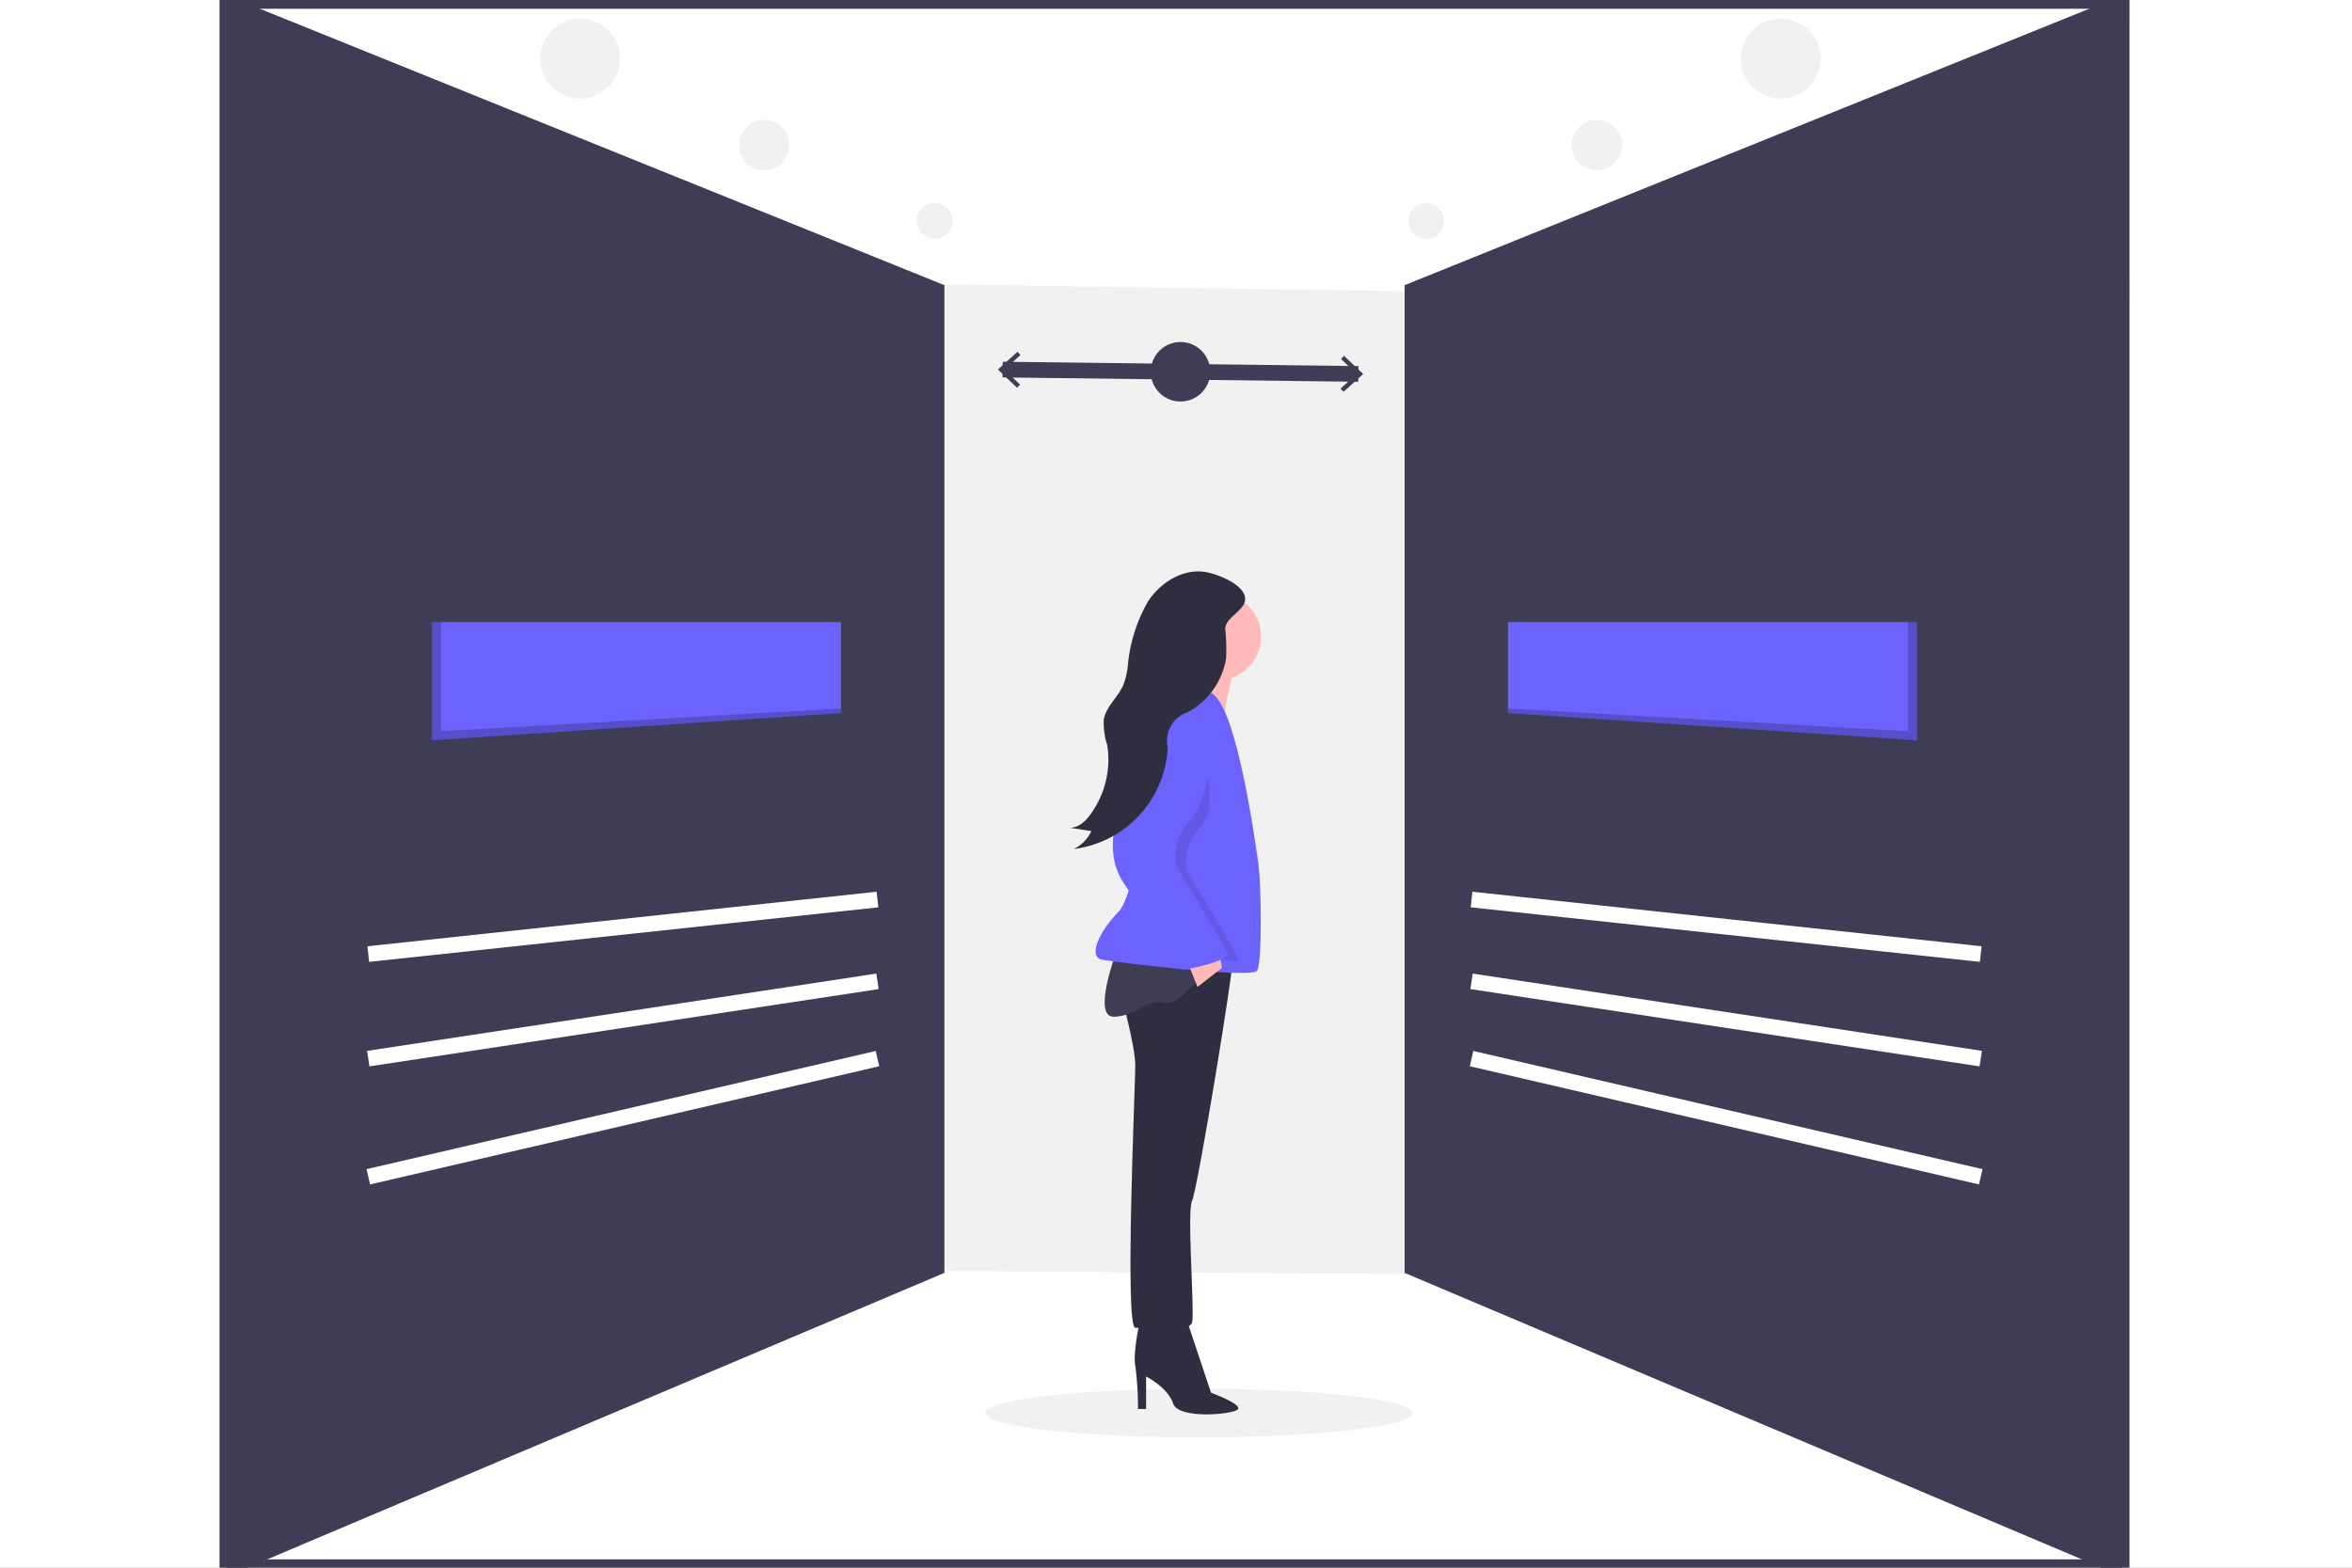 <svg xmlns="http://www.w3.org/2000/svg" xmlns:xlink="http://www.w3.org/1999/xlink" width="300" height="200" viewBox="0 0 300 200"><rect x="0" y="0" width="300" height="200" fill="#808080" stroke="none"/><defs><clipPath id="b"><rect width="300" height="200"/></clipPath></defs><g id="a" clip-path="url(#b)"><rect width="300" height="200" fill="#fff"/><g transform="translate(28 -0.883)"><circle cx="5.092" cy="5.092" r="5.092" transform="translate(40.914 3.261)" fill="#f1f1f1"/><circle cx="3.212" cy="3.212" r="3.212" transform="translate(66.262 16.185)" fill="#f1f1f1"/><circle cx="2.294" cy="2.294" r="2.294" transform="translate(88.923 26.766)" fill="#f1f1f1"/><circle cx="5.092" cy="5.092" r="5.092" transform="translate(194.048 3.261)" fill="#f1f1f1"/><circle cx="3.212" cy="3.212" r="3.212" transform="translate(172.46 16.185)" fill="#f1f1f1"/><circle cx="2.294" cy="2.294" r="2.294" transform="translate(151.636 26.766)" fill="#f1f1f1"/><ellipse cx="27.264" cy="3.106" rx="27.264" ry="3.106" transform="translate(97.653 178.044)" fill="#f1f1f1"/><path d="M315.779,254.566l-184.268-1.242,1.86-126.278,184.272,2.714Z" transform="translate(-93.872 -90.66)" fill="#f1f1f1"/><line x2="241.581" transform="translate(1.02 200.822)" fill="none" stroke="#3f3d56" stroke-miterlimit="10" stroke-width="2"/><line x2="241.581" transform="translate(1.02 1)" fill="none" stroke="#3f3d56" stroke-miterlimit="10" stroke-width="2"/><path d="M629.907,2.447,539.446,38.979V163.652l90.461,38.272Z" transform="translate(-387.285 -1.041)" fill="#3f3d56" stroke="#3f3d56" stroke-miterlimit="10" stroke-width="2"/><line x2="64.946" y2="15.077" transform="translate(159.699 135.937)" fill="none" stroke="#fff" stroke-miterlimit="10" stroke-width="2"/><line x2="64.946" y2="9.858" transform="translate(159.699 126.079)" fill="none" stroke="#fff" stroke-miterlimit="10" stroke-width="2"/><line x2="64.946" y2="6.958" transform="translate(159.699 115.642)" fill="none" stroke="#fff" stroke-miterlimit="10" stroke-width="2"/><path d="M635.012,283.285v15.077l-52.189-3.479v-11.6Z" transform="translate(-418.485 -203.038)" fill="#6c63ff"/><path d="M635.012,283.285v15.077l-52.189-3.479v-.58l51.029,2.9V283.285Z" transform="translate(-418.485 -203.038)" opacity="0.2"/><path d="M1,2.447,91.46,38.979V163.652L1,201.924Z" transform="translate(0 -1.041)" fill="#3f3d56" stroke="#3f3d56" stroke-miterlimit="10" stroke-width="2"/><line x1="64.946" y2="15.077" transform="translate(18.976 135.937)" fill="none" stroke="#fff" stroke-miterlimit="10" stroke-width="2"/><line x1="64.946" y2="9.858" transform="translate(18.976 126.079)" fill="none" stroke="#fff" stroke-miterlimit="10" stroke-width="2"/><line x1="64.946" y2="6.958" transform="translate(18.976 115.642)" fill="none" stroke="#fff" stroke-miterlimit="10" stroke-width="2"/><path d="M93.95,283.285v15.077l52.189-3.479v-11.6Z" transform="translate(-66.856 -203.038)" fill="#6c63ff"/><path d="M93.95,283.285v15.077l52.189-3.479v-.58L95.11,297.2V283.285Z" transform="translate(-66.856 -203.038)" opacity="0.2"/><line x2="45.369" y2="0.558" transform="translate(99.889 48.032)" fill="none" stroke="#3f3d56" stroke-miterlimit="10" stroke-width="2"/><path d="M353.522,165.03l.388-.406-2-1.909,2.051-1.86-.378-.416-2.5,2.266Z" transform="translate(-251.801 -114.678)" fill="#3f3d56"/><path d="M507.164,166.855l-.378-.416,2.051-1.859-2-1.91.388-.406,2.441,2.326Z" transform="translate(-363.794 -115.991)" fill="#3f3d56"/><circle cx="3.796" cy="3.796" r="3.796" transform="translate(118.777 44.515)" fill="#3f3d56"/><path d="M582.684,692.069s-1.035,4.487-.69,6.212a40.726,40.726,0,0,1,.345,5.522h1.035v-4.141s2.761,1.38,3.451,3.451,7.938,1.38,8.283.69-3.451-2.071-3.451-2.071l-3.106-9.318Z" transform="translate(-465.188 -523.17)" fill="#2f2e41"/><path d="M576.028,533.044s1.726,6.212,1.726,8.628-1.38,33.476,0,33.476,6.9.69,7.247-.69-.69-14.15,0-15.53,5.522-30.715,5.177-31.06S577.754,526.487,576.028,533.044Z" transform="translate(-460.947 -404.869)" fill="#2f2e41"/><path d="M569.755,522.572s-3.106,8.283-.345,8.283,4.487-2.416,6.557-1.726,8.283-7.938,8.283-7.938Z" transform="translate(-455.365 -400.264)" fill="#3f3d56"/><circle cx="5.522" cy="5.522" r="5.522" transform="translate(121.811 76.58)" fill="#ffb9b9"/><path d="M608.283,388.6s-2.416,7.938-1.726,8.973-6.557-.345-6.557-.345,2.416-6.557,2.071-7.938S608.283,388.6,608.283,388.6Z" transform="translate(-478.189 -304.769)" fill="#ffb9b9"/><path d="M578.515,406.915s-3.106-1.035-4.141,0-4.832,25.539-7.247,27.954-4.141,5.867-2.071,6.212,18.981,2.416,19.672,1.38.518-11.216.172-13.632S581.966,407.26,578.515,406.915Z" transform="translate(-452.391 -317.738)" fill="#6c63ff"/><path d="M436.869,433.26l1.38,3.451,3.106-2.416-.345-2.416Z" transform="translate(-313.505 -309.917)" fill="#ffb9b9"/><path d="M583.4,424.268s-.173-4.314-2.243,1.208-6.557,12.769-2.761,18.291,3.9,7.931,5.694,7.765,7.42,1.9,7.42,1.208-6.557-11.389-6.557-11.389a6.354,6.354,0,0,1,1.726-5.522C589.093,433.414,587.885,425.3,583.4,424.268Z" transform="translate(-461.588 -329.397)" opacity="0.1"/><path d="M582.1,412.94s-3.8-.69-5.867,4.832-6.557,12.769-2.761,18.291,5.732,11.031,7.525,10.865,5.59-1.2,5.59-1.892-6.557-11.389-6.557-11.389a6.353,6.353,0,0,1,1.726-5.522C584.175,425.709,586.591,413.976,582.1,412.94Z" transform="translate(-458.051 -322.383)" fill="#6c63ff"/><path d="M569.717,353.314c-2.839-.4-5.639,1.4-7.21,3.8a19.886,19.886,0,0,0-2.553,8.142,9.726,9.726,0,0,1-.584,2.506c-.686,1.576-2.241,2.767-2.494,4.467a9.616,9.616,0,0,0,.45,3.211,11.771,11.771,0,0,1-1.779,8.277c-.675,1.1-1.659,2.209-2.948,2.248l2.7.419a4.715,4.715,0,0,1-2.235,2.284,13.686,13.686,0,0,0,11.971-13.034,3.781,3.781,0,0,1,2.513-4.386,9.625,9.625,0,0,0,4.931-6.824,24.615,24.615,0,0,0-.1-3.81c-.053-1.338,2.193-2.24,2.5-3.521C575.34,355.145,571.5,353.567,569.717,353.314Z" transform="translate(-444.096 -279.475)" fill="#2f2e41"/></g></g></svg>